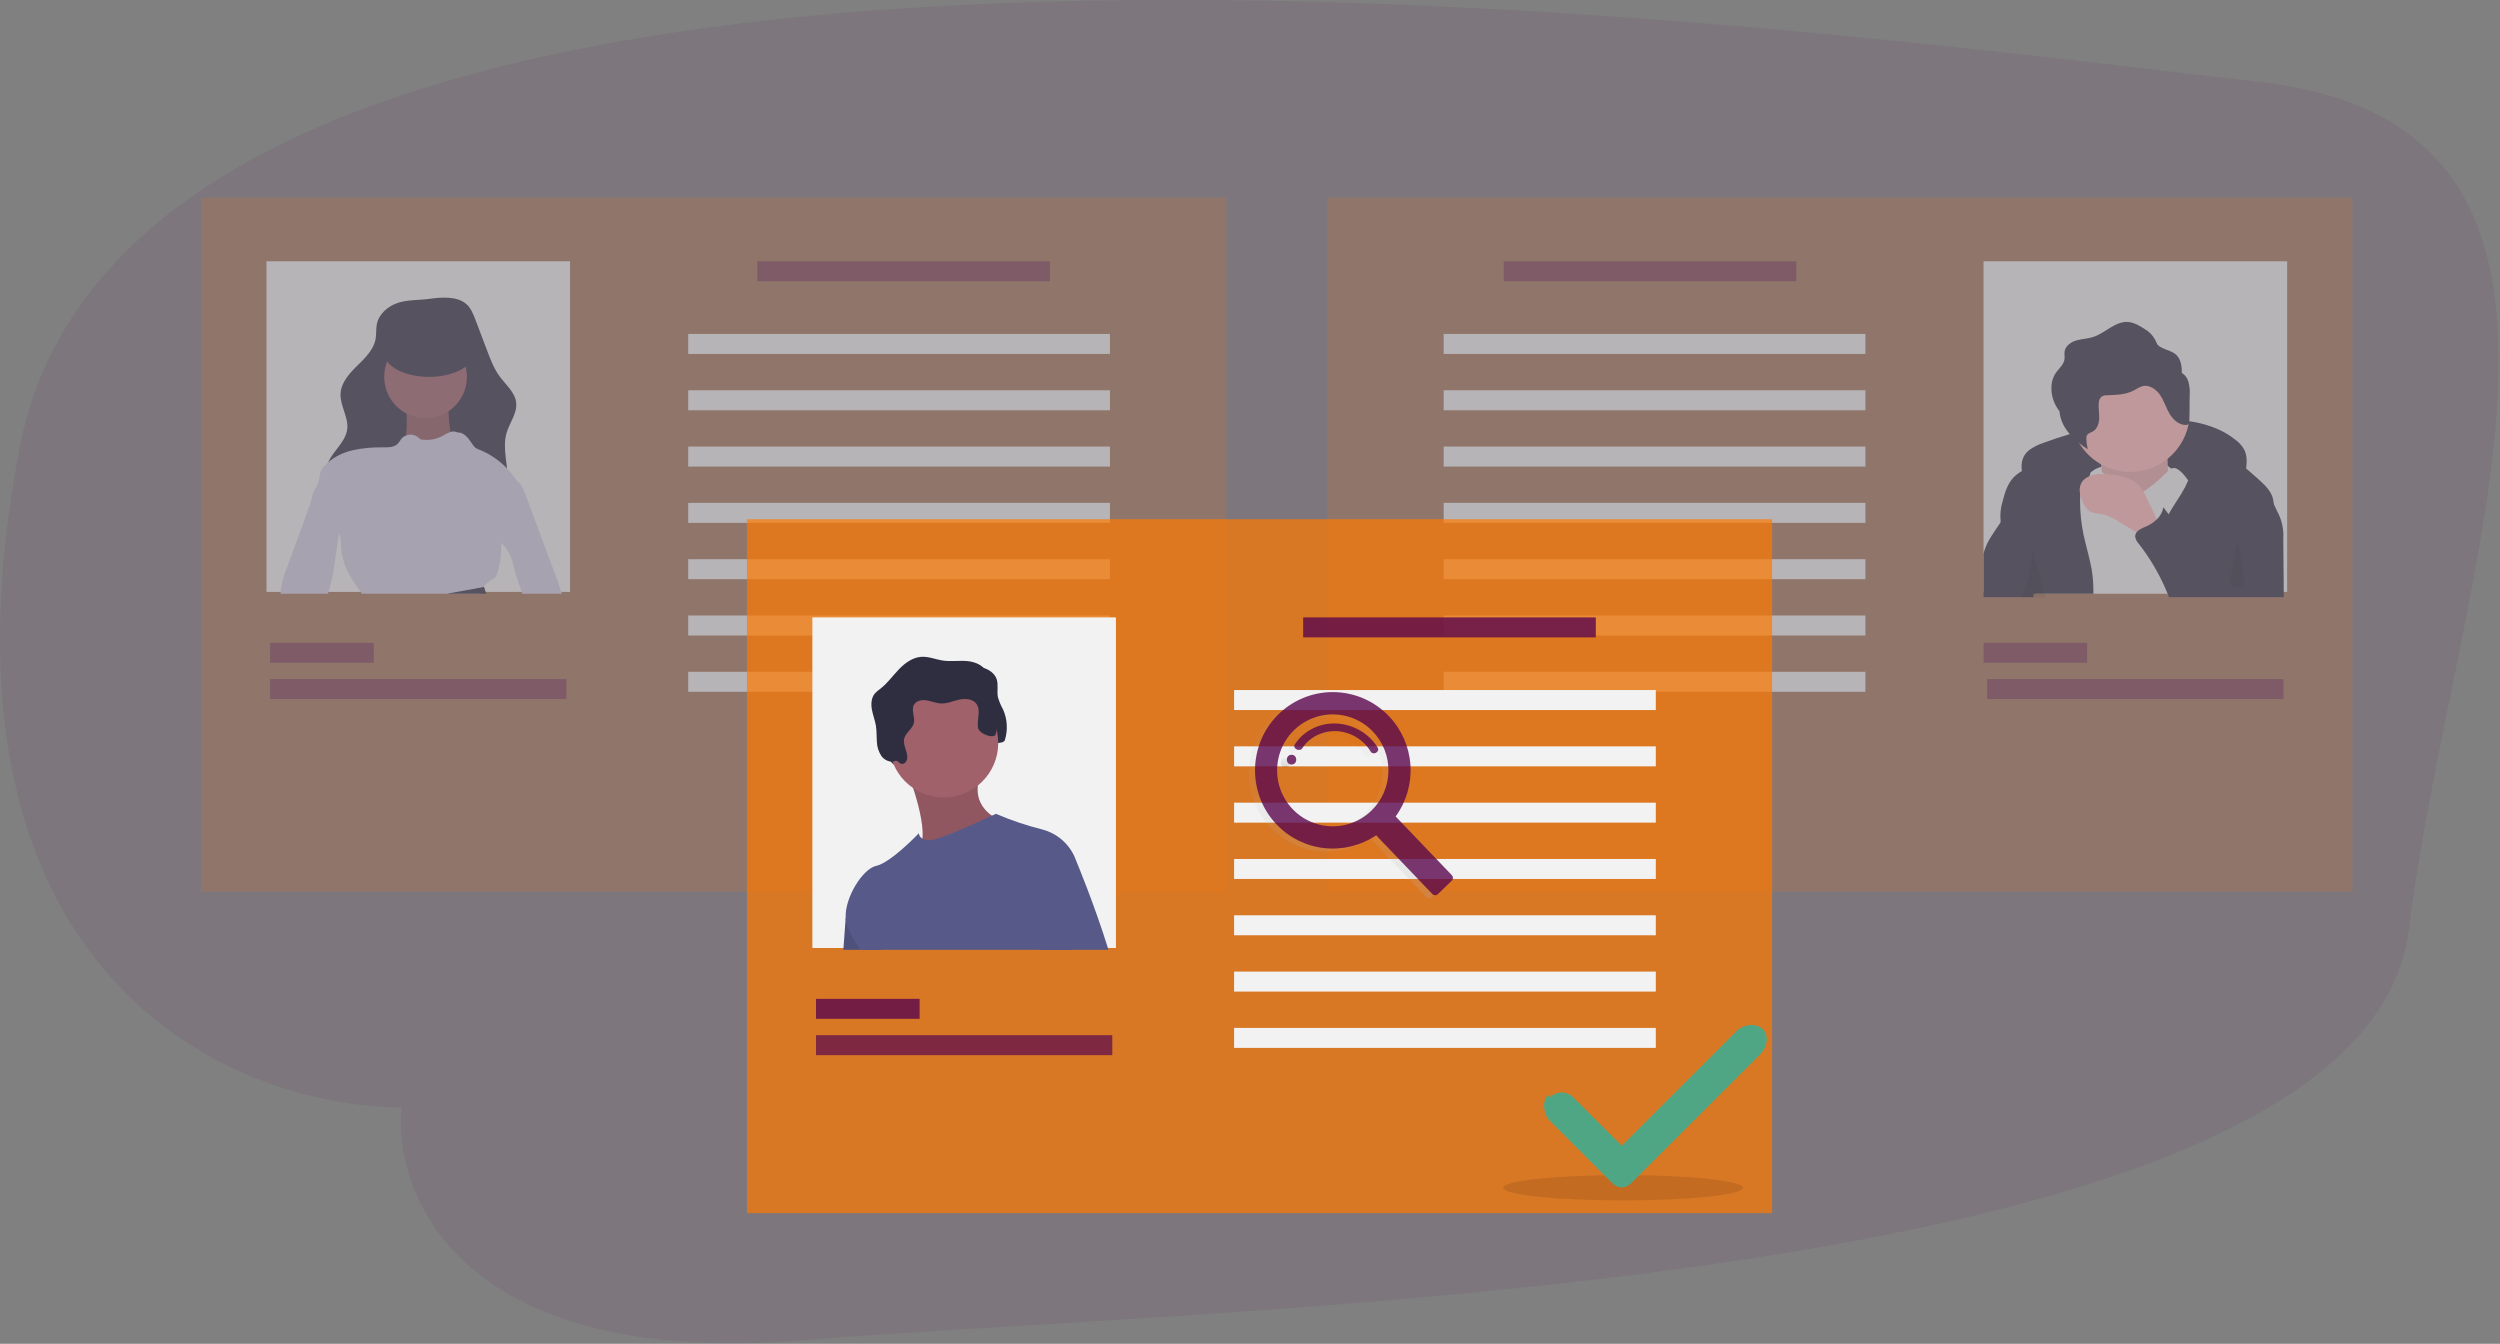 <svg width="746" height="401" viewBox="0 0 746 401" fill="none" xmlns="http://www.w3.org/2000/svg">
  <rect x="0" y="0" width="746" height="401" fill="#808080" stroke="none"/>
  <path opacity="0.08" d="M239.808 399.905C137.808 408.305 117.308 357.071 119.808 330.405C69.308 330.405 -24.192 291.105 5.808 133.905C43.308 -62.595 556.308 11.405 673.808 24.405C791.308 37.405 732.308 168.405 718.808 277.405C705.308 386.405 367.308 389.405 239.808 399.905Z" fill="#5B074D"/>
  <g opacity="0.5">
    <path opacity="0.3" d="M365.92 59H60V266.059H365.92V59Z" fill="#FF7A00"/>
    <path d="M170.109 77.971H79.526V176.623H170.109V77.971Z" fill="#F2F2F2"/>
    <path d="M313.306 77.971H225.978V83.934H313.306V77.971Z" fill="#5B074D" fill-opacity="0.5"/>
    <path d="M111.529 191.8H80.612V197.762H111.529V191.8Z" fill="#5B074D" fill-opacity="0.5"/>
    <path d="M169.025 202.64H80.612V208.603H169.025V202.64Z" fill="#5B074D" fill-opacity="0.5"/>
    <path d="M331.205 99.653H205.366V105.615H331.205V99.653Z" fill="#F2F2F2"/>
    <path d="M331.205 116.456H205.366V122.419H331.205V116.456Z" fill="#F2F2F2"/>
    <path d="M331.205 133.259H205.366V139.222H331.205V133.259Z" fill="#F2F2F2"/>
    <path d="M331.205 150.063H205.366V156.025H331.205V150.063Z" fill="#F2F2F2"/>
    <path d="M331.205 166.866H205.366V172.828H331.205V166.866Z" fill="#F2F2F2"/>
    <path d="M331.205 183.669H205.366V189.631H331.205V183.669Z" fill="#F2F2F2"/>
    <path d="M331.205 200.472H205.366V206.435H331.205V200.472Z" fill="#F2F2F2"/>
    <path d="M167.647 177.165H155.871C154.965 174.731 154.161 172.266 153.457 169.771C152.994 166.837 151.655 164.112 149.617 161.949C148.995 161.256 148.441 160.505 147.963 159.706C146.953 157.737 146.589 155.501 146.921 153.315C146.989 152.706 147.091 152.102 147.225 151.504C147.74 149.19 148.603 146.968 149.324 144.713C149.477 144.255 149.755 143.849 150.127 143.541C150.499 143.234 150.95 143.037 151.429 142.973C152.205 142.843 153.002 142.935 153.729 143.238C153.889 143.304 154.044 143.383 154.19 143.477C155.475 144.252 156.142 145.835 156.679 147.282C159.137 153.873 161.592 160.464 164.045 167.056C164.523 168.335 165 169.618 165.477 170.904C166.182 172.79 166.882 174.677 167.479 176.601C167.538 176.791 167.593 176.975 167.647 177.165Z" fill="#D0CDE1"/>
    <path d="M118.624 90.412C115.697 91.4 113.044 93.711 112.445 96.74C112.167 98.145 112.337 99.604 112.103 101.017C111.561 104.292 108.988 106.794 106.615 109.117C104.242 111.441 101.791 114.141 101.618 117.456C101.428 121.086 104.063 124.488 103.607 128.094C103.078 132.285 98.649 135 97.554 139.08C96.823 141.804 97.719 144.738 99.192 147.143C102.001 151.726 106.802 154.838 111.914 156.506C117.027 158.174 122.472 158.525 127.85 158.581C134.398 158.65 141.507 158.088 146.427 153.77C149.237 151.281 151.002 147.822 151.368 144.087C151.835 139.085 149.746 133.916 151.187 129.102C152.094 126.073 154.369 123.306 154.029 120.162C153.697 117.088 151.011 114.91 149.168 112.426C147.447 110.108 146.403 107.37 145.38 104.67L141.878 95.434C141.19 93.618 140.434 91.709 138.9 90.517C136.028 88.286 131.41 88.725 128.052 89.185C124.937 89.612 121.62 89.401 118.624 90.412Z" fill="#2F2E41"/>
    <path d="M121.333 120.85C121.333 120.85 121.676 131.125 120.648 132.152C119.62 133.18 124.76 140.03 124.76 140.03L134.014 139.687L138.812 135.92L134.699 130.44C134.699 130.44 132.986 121.535 134.357 119.48C135.728 117.425 121.333 120.85 121.333 120.85Z" fill="#A0616A"/>
    <path opacity="0.1" d="M121.333 120.85C121.333 120.85 121.676 131.125 120.648 132.152C119.62 133.18 124.76 140.03 124.76 140.03L134.014 139.687L138.812 135.92L134.699 130.44C134.699 130.44 132.986 121.535 134.357 119.48C135.728 117.425 121.333 120.85 121.333 120.85Z" fill="black"/>
    <path d="M126.988 124.789C133.802 124.789 139.326 119.269 139.326 112.459C139.326 105.65 133.802 100.129 126.988 100.129C120.174 100.129 114.65 105.65 114.65 112.459C114.65 119.269 120.174 124.789 126.988 124.789Z" fill="#A0616A"/>
    <path d="M133.312 177.165H143.314C143.688 176.487 144.041 175.782 144.448 175.143V175.137C144.892 174.364 145.518 173.709 146.27 173.229C146.748 173.01 147.201 172.74 147.621 172.422C148.022 171.987 148.306 171.457 148.445 170.882C149.134 168.732 149.514 166.494 149.573 164.237C149.59 163.478 149.573 162.708 149.617 161.95C149.638 161.357 149.714 160.767 149.845 160.188C150.188 159.011 150.686 157.884 151.325 156.838C152.681 154.372 154.041 151.906 155.404 149.439C155.65 148.744 155.744 148.005 155.681 147.271C155.652 146.281 155.347 145.318 154.802 144.49C154.612 144.149 154.406 143.807 154.189 143.477C153.352 142.143 152.378 140.9 151.282 139.769C148.956 137.332 146.133 135.422 143.005 134.17C142.612 134.038 142.238 133.856 141.893 133.628C141.485 133.283 141.14 132.871 140.873 132.408C139.788 130.777 138.465 128.939 136.507 129.042C136.188 128.883 135.841 128.788 135.485 128.764C135.129 128.739 134.772 128.786 134.435 128.901C134.332 128.928 134.23 128.961 134.131 128.999C133.382 129.33 132.656 129.708 131.956 130.132C130.154 131.066 128.113 131.437 126.098 131.194C125.861 131.178 125.63 131.119 125.414 131.021C125.186 130.876 124.974 130.705 124.785 130.511C124.29 130.106 123.696 129.84 123.065 129.739C122.433 129.638 121.786 129.706 121.189 129.937C120.629 130.136 120.134 130.485 119.757 130.945C119.399 131.395 119.149 131.937 118.754 132.36C117.728 133.455 116.036 133.498 114.539 133.492C111.43 133.406 108.321 133.691 105.28 134.343C102.609 134.936 100.113 136.142 97.99 137.867L97.985 137.872C97.692 138.122 97.421 138.376 97.149 138.647C96.532 139.228 96.041 139.929 95.707 140.707C95.294 141.769 95.349 142.967 94.974 144.046C94.562 145.255 93.645 146.241 93.276 147.455C92.994 148.377 93.032 149.396 92.566 150.231C92.588 150.247 92.604 150.263 92.626 150.279C94.6 152.014 96.287 154.291 98.267 156.009C99.416 156.884 100.388 157.969 101.131 159.207C101.274 159.485 101.392 159.775 101.483 160.074C101.706 161.11 101.804 162.169 101.776 163.229C102.026 168.297 104.776 172.893 107.851 176.926C107.911 177.007 107.97 177.089 108.035 177.165L133.312 177.165Z" fill="#D0CDE1"/>
    <path d="M101.131 159.207C100.665 162.443 100.194 165.677 99.721 168.909C99.505 170.64 99.183 172.357 98.755 174.048C98.473 175.094 98.11 176.118 97.855 177.165H83.731C83.738 176.579 83.783 175.994 83.866 175.414C84.23 173.33 84.821 171.293 85.629 169.338C87.272 164.904 88.914 160.466 90.554 156.025C91.254 154.133 91.856 152.155 92.626 150.279C92.762 149.933 92.908 149.586 93.065 149.25C93.884 147.45 96.157 148.187 97.839 148.458C98.3 148.515 98.75 148.643 99.173 148.838C99.684 149.119 100.115 149.526 100.426 150.019C102.021 152.377 101.673 155.494 101.261 158.312C101.218 158.611 101.174 158.909 101.131 159.207Z" fill="#D0CDE1"/>
    <path d="M144.448 175.143C144.469 175.219 144.703 176.026 145.088 177.165H133.312C139.148 176.162 144.448 175.137 144.448 175.137V175.143Z" fill="#2F2E41"/>
    <path d="M128.016 112.459C135.398 112.459 141.383 109.239 141.383 105.267C141.383 101.295 135.398 98.075 128.016 98.075C120.634 98.075 114.65 101.295 114.65 105.267C114.65 109.239 120.634 112.459 128.016 112.459Z" fill="#2F2E41"/>
  </g>
  <g opacity="0.5">
    <path opacity="0.3" d="M396.081 266.059L702 266.059V59L396.081 59V266.059Z" fill="#FF7A00"/>
    <path d="M682.473 77.971H591.891V176.623H682.473V77.971Z" fill="#F2F2F2"/>
    <path d="M448.694 83.934L536.022 83.934V77.971L448.694 77.971V83.934Z" fill="#5B074D" fill-opacity="0.5"/>
    <path d="M591.891 197.762H622.808V191.8H591.891V197.762Z" fill="#5B074D" fill-opacity="0.5"/>
    <path d="M592.976 208.603H681.389V202.64H592.976V208.603Z" fill="#5B074D" fill-opacity="0.5"/>
    <path d="M430.795 105.615L556.634 105.615V99.653L430.795 99.653V105.615Z" fill="#F2F2F2"/>
    <path d="M430.795 122.419L556.634 122.419V116.456L430.795 116.456V122.419Z" fill="#F2F2F2"/>
    <path d="M430.795 139.222L556.634 139.222V133.259L430.795 133.259V139.222Z" fill="#F2F2F2"/>
    <path d="M430.795 156.025L556.634 156.025V150.063L430.795 150.063V156.025Z" fill="#F2F2F2"/>
    <path d="M430.795 172.828L556.634 172.828V166.866L430.795 166.866V172.828Z" fill="#F2F2F2"/>
    <path d="M430.795 189.631L556.634 189.631V183.669L430.795 183.669V189.631Z" fill="#F2F2F2"/>
    <path d="M430.795 206.435L556.634 206.435V200.472L430.795 200.472V206.435Z" fill="#F2F2F2"/>
    <path d="M605.494 134.303C606.835 133.35 608.314 132.608 609.881 132.105C619.811 128.412 630.217 126.149 640.785 125.382C649.975 124.731 659.934 125.504 667.112 131.276C668.228 132.094 669.142 133.158 669.782 134.385C670.685 136.332 670.411 138.596 670.119 140.722C670.054 141.546 669.846 142.354 669.504 143.107C668.538 144.945 666.16 145.589 664.095 145.368C662.03 145.148 660.092 144.275 658.054 143.87C656.793 143.65 655.518 143.52 654.239 143.482L641.462 142.79C633.516 142.36 625.466 141.938 617.673 143.54C615.273 143.971 612.955 144.77 610.8 145.907C609.019 146.906 607.821 148.339 606.169 146.494C603.267 143.253 601.661 137.297 605.494 134.303Z" fill="#2F2E41"/>
    <path d="M625.294 139.95C625.294 139.95 642.48 132.251 648.999 141.134C655.517 150.017 645.443 146.464 645.443 146.464L634.183 150.017L621.738 147.648L625.294 139.95Z" fill="#F2F2F2"/>
    <path d="M626.183 134.324C626.183 134.324 628.553 145.576 626.775 148.537C624.997 151.498 636.85 155.643 636.85 155.643L648.109 150.906C648.109 150.906 645.146 132.547 648.109 128.994L626.183 134.324Z" fill="#FFB9B9"/>
    <path opacity="0.1" d="M626.183 134.324C626.183 134.324 628.553 145.576 626.775 148.537C624.997 151.498 636.85 155.643 636.85 155.643L648.109 150.906C648.109 150.906 645.146 132.547 648.109 128.994L626.183 134.324Z" fill="black"/>
    <path d="M653.443 123.072C653.439 127.782 651.565 132.299 648.232 135.63C644.898 138.961 640.379 140.834 635.665 140.838C634.605 140.84 633.548 140.745 632.506 140.554C629.179 139.953 626.092 138.417 623.608 136.125C621.123 133.834 619.344 130.882 618.479 127.616C617.614 124.349 617.699 120.904 618.724 117.685C619.75 114.465 621.672 111.604 624.267 109.438C626.861 107.271 630.02 105.889 633.373 105.454C636.726 105.018 640.133 105.547 643.196 106.978C646.259 108.409 648.849 110.683 650.664 113.534C652.479 116.384 653.443 119.693 653.443 123.072Z" fill="#FFB9B9"/>
    <path d="M664.178 177.165H607.479L608.765 171.587L614.33 147.352L620.763 143.011L620.769 143.005L623.79 140.962L625.292 139.948C625.292 139.948 626.182 140.355 627.207 140.908C627.505 141.076 627.809 141.249 628.113 141.433C628.118 141.428 628.118 141.433 628.118 141.433C628.61 141.719 629.078 142.043 629.518 142.404C629.599 142.479 629.67 142.544 629.74 142.615C630.868 143.742 634.161 149.727 639.606 146.664C639.881 146.513 640.148 146.347 640.404 146.165C641.823 145.184 643.177 144.11 644.456 142.951C645.6 141.905 646.343 141.097 646.951 140.539C647.223 140.268 647.534 140.037 647.873 139.856C648.129 139.722 648.414 139.653 648.703 139.655C650.482 139.655 652.852 143.206 652.852 143.206L652.923 143.412L652.928 143.428L660.408 165.868L664.178 177.165Z" fill="#F2F2F2"/>
    <path d="M607.48 177.165H624.663C624.701 175.179 624.598 173.194 624.354 171.224C623.828 167.262 622.537 163.446 621.723 159.532C621.007 156.103 620.66 152.606 620.687 149.103C620.693 148.621 620.704 148.133 620.747 147.645C620.79 146.528 621.112 145.44 621.685 144.48C622.092 143.856 622.651 143.325 623.085 142.729C623.236 142.534 623.368 142.325 623.481 142.105V142.1C623.535 141.992 623.584 141.882 623.627 141.769C623.723 141.51 623.778 141.238 623.79 140.962C623.888 139.173 622.266 137.449 620.514 136.712C618.055 135.789 615.364 135.681 612.839 136.403C610.336 137.126 607.917 138.115 605.624 139.352C604.849 139.731 604.079 140.122 603.336 140.555C602.448 141.058 601.633 141.678 600.911 142.398C599.067 144.301 598.259 146.951 597.608 149.515C596.987 151.475 596.775 153.541 596.984 155.586C596.989 155.651 597.006 155.722 597.016 155.787C597.662 159.164 600.417 161.7 601.887 164.812C603.59 168.422 603.477 172.628 602.799 176.563C602.766 176.764 602.728 176.964 602.69 177.165H607.48V177.165Z" fill="#2F2E41"/>
    <path d="M677.429 155.478C675.273 162.565 673.707 169.819 672.748 177.165H648.253C647.613 175.419 646.975 173.672 646.338 171.923C645.83 170.603 645.394 169.257 645.031 167.89C644.643 166.301 644.459 164.669 644.483 163.034C644.483 162.643 644.499 162.248 644.532 161.857C644.535 161.854 644.536 161.851 644.536 161.847C644.536 161.843 644.535 161.839 644.532 161.836C644.681 159.773 645.159 157.747 645.948 155.835C646.31 154.966 646.726 154.121 647.195 153.304C648.334 151.244 649.712 149.304 650.938 147.287C651.702 146.055 652.367 144.765 652.928 143.428C652.928 143.425 652.928 143.422 652.929 143.419C652.93 143.416 652.932 143.414 652.934 143.412C653.666 141.707 654.047 139.873 654.057 138.019C654.019 135.628 649.972 131.46 654.371 131.861C660.376 132.403 665.534 135.856 670.237 139.791C671.49 140.842 672.716 141.932 673.914 143.005C675.769 144.675 677.728 146.496 678.286 148.93C678.376 149.318 678.428 149.713 678.443 150.111C678.411 151.945 678.068 153.759 677.429 155.478Z" fill="#2F2E41"/>
    <path d="M640.714 148.94C640.098 147.275 639.152 145.751 637.933 144.459C636.704 143.421 635.25 142.685 633.685 142.308C631.658 141.73 629.561 141.429 627.453 141.416C624.943 141.4 622.033 142.073 620.967 144.344C620.121 146.147 620.777 148.282 621.629 150.083C621.993 151.015 622.6 151.834 623.386 152.454C624.468 153.185 625.868 153.162 627.151 153.407C629.14 153.911 631.025 154.765 632.716 155.927L637.112 158.582L644.662 163.143C644.463 163.023 644.534 157.848 644.302 157C643.555 154.269 641.873 151.527 640.714 148.94Z" fill="#FFB9B9"/>
    <path d="M652.996 113.813C652.68 112.75 651.983 111.841 651.039 111.26C651.088 110.122 650.948 108.983 650.626 107.891C649.549 104.71 646.998 104.892 644.592 103.486C643.548 102.876 643.612 102.337 643.069 101.334C642.357 100.021 641.29 98.933 639.99 98.195C638.446 97.212 636.816 96.2 634.99 96.075C631.151 95.814 628.208 99.421 624.54 100.579C622.923 101.09 621.185 101.111 619.56 101.593C617.934 102.076 616.312 103.228 616.07 104.905C615.958 105.679 616.155 106.474 616.042 107.248C615.816 108.786 614.466 109.864 613.561 111.129C611.562 113.928 611.791 117.881 613.39 120.926C613.727 121.556 614.112 122.159 614.543 122.729C614.676 124.168 615.09 125.567 615.76 126.848C617.359 129.893 620.111 132.168 622.985 134.058C622.75 133.048 622.607 132.019 622.559 130.984C622.518 130.638 622.563 130.289 622.69 129.965C623.01 129.296 623.856 129.118 624.5 128.752C625.836 127.994 626.36 126.315 626.399 124.78C626.437 123.245 626.112 121.708 626.273 120.181C626.279 119.83 626.359 119.484 626.507 119.165C626.655 118.847 626.869 118.563 627.134 118.332C627.627 118.051 628.19 117.917 628.757 117.946C631.494 117.834 634.353 117.784 636.767 116.49C637.546 115.974 638.383 115.551 639.26 115.23C641.312 114.695 643.409 116.132 644.591 117.891C645.774 119.65 646.363 121.743 647.454 123.559C648.545 125.376 650.43 126.996 652.539 126.781C652.658 126.781 652.775 126.757 652.884 126.708C652.992 126.66 653.089 126.59 653.169 126.501C653.26 126.338 653.3 126.151 653.285 125.965L653.403 117.908C653.501 116.53 653.363 115.145 652.996 113.813Z" fill="#2F2E41"/>
    <path d="M606.107 168.307C606.492 171.592 606.726 174.889 606.807 178.196H591.891V165.219C591.967 164.904 592.048 164.596 592.146 164.287C593.078 161.311 595.037 158.817 596.734 156.229C596.816 156.099 596.903 155.97 596.984 155.841C597.706 154.749 598.327 153.589 598.839 152.376C599.083 151.781 599.474 148.9 599.886 148.653C601.654 147.592 603.092 152.129 603.336 153.14C604.203 156.74 604.957 160.373 605.527 164.04C605.749 165.46 605.943 166.883 606.107 168.307Z" fill="#2F2E41"/>
    <path d="M681.486 178.196H647.244C646.951 177.486 646.664 176.775 646.36 176.07C644.224 171.088 641.463 166.417 638.148 162.177C637.601 161.617 637.245 160.889 637.133 160.102C637.122 159.775 637.199 159.451 637.356 159.167C637.877 158.166 639.254 157.578 640.372 157.103C641.527 156.623 642.588 155.933 643.507 155.066C644.319 154.312 644.941 153.365 645.319 152.308C645.419 151.998 645.495 151.679 645.546 151.357C645.704 151.569 645.866 151.787 646.024 152C646.409 152.526 646.799 153.046 647.195 153.567C650.992 158.597 655.163 163.554 660.408 166.536C661.779 167.324 663.226 167.959 664.726 168.433C664.87 168.498 665.025 168.531 665.182 168.531C665.338 168.531 665.494 168.498 665.637 168.433C665.859 168.245 666.001 167.977 666.033 167.683C666.5 165.669 666.662 163.593 667.004 161.551C667.632 157.835 668.839 154.249 670.579 150.931C671.549 149.068 674.706 142.259 676.708 146.55C677.283 147.787 677.861 149.027 678.444 150.271C678.807 151.06 679.176 151.843 679.545 152.632C680.906 155.135 681.526 157.995 681.329 160.857C681.383 166.642 681.436 172.422 681.486 178.196Z" fill="#2F2E41"/>
    <path opacity="0.1" d="M607.48 178.196H610.447L608.765 172.196L606.341 163.549C606.369 165.013 606.291 166.477 606.107 167.928C605.741 170.927 604.944 173.846 603.743 176.581C603.509 177.112 603.26 177.648 603.059 178.196H607.48Z" fill="black"/>
    <path opacity="0.1" d="M667.915 160.023C667.497 161.227 667.877 162.559 668.199 163.796C669.132 167.384 669.567 171.1 669.491 174.824C669.505 174.89 669.503 174.957 669.486 175.021C669.469 175.086 669.437 175.144 669.394 175.192C669.35 175.24 669.296 175.275 669.237 175.295C669.178 175.315 669.114 175.318 669.053 175.306C667.685 175.395 666.119 175.405 665.191 174.324L667.915 160.023Z" fill="black"/>
  </g>
  <path opacity="0.7" d="M528.805 154.941H222.886V362H528.805V154.941Z" fill="#FF7A00"/>
  <path opacity="0.1" d="M484.328 358.223C504.099 358.223 520.127 356.524 520.127 354.429C520.127 352.333 504.099 350.635 484.328 350.635C464.557 350.635 448.529 352.333 448.529 354.429C448.529 356.524 464.557 358.223 484.328 358.223Z" fill="black"/>
  <path d="M332.996 184.229H242.413V282.88H332.996V184.229Z" fill="#F2F2F2"/>
  <path d="M271.581 229.523C271.876 229.612 272.192 229.597 272.476 229.479C272.76 229.362 272.995 229.15 273.14 228.879C274.393 226.906 272.086 224.363 272.586 222.08C272.986 220.252 275.065 219.166 275.49 217.344C275.903 215.572 274.63 213.576 275.491 211.973C276.165 210.717 277.848 210.387 279.257 210.607C280.666 210.827 282.003 211.446 283.426 211.532C285.323 211.648 287.131 210.814 288.985 210.4C290.84 209.987 293.102 210.149 294.192 211.703C295.593 213.699 294.172 216.479 294.66 218.868C295.047 220.764 296.636 222.335 296.67 224.271C296.683 224.959 294.873 224.404 294.969 225.086C295.065 225.767 294.21 225.167 294.894 225.086C295.173 225.018 295.423 224.863 295.608 224.643C295.793 224.423 295.903 224.15 295.923 223.863C296.004 223.296 297.071 223.106 297.059 222.533C297.03 221.19 299.46 222.096 299.86 220.813C300.781 217.823 300.592 214.602 299.328 211.74C298.677 210.57 298.157 209.333 297.778 208.05C297.421 206.269 297.983 204.357 297.394 202.638C296.601 200.322 293.975 199.142 291.537 198.902C289.099 198.662 286.622 199.092 284.198 198.738C282.027 198.421 279.925 197.481 277.735 197.617C275.107 197.781 272.82 199.473 270.999 201.372C269.177 203.272 267.632 205.457 265.563 207.085C264.93 207.52 264.345 208.023 263.82 208.584C262.766 209.868 262.659 211.696 262.953 213.329C263.246 214.963 263.884 216.522 264.153 218.16C264.406 219.699 264.328 221.272 264.437 222.828C264.462 224.398 264.938 225.927 265.807 227.235C266.182 227.744 266.669 228.161 267.231 228.454C267.792 228.747 268.412 228.908 269.045 228.925C269.484 228.935 269.854 228.542 270.297 228.644C270.85 228.773 271.09 229.298 271.581 229.523Z" fill="#2F2E41"/>
  <path d="M251.661 283.422C252.057 277.996 252.355 273.942 252.355 273.942L254.915 267.199L263.133 283.422L251.661 283.422Z" fill="#575A89"/>
  <path opacity="0.1" d="M251.661 283.422C252.057 277.996 252.355 273.942 252.355 273.942L254.915 267.199L263.133 283.422L251.661 283.422Z" fill="black"/>
  <path d="M270.704 230.074C270.704 230.074 278.367 249.566 273.955 253.278C269.543 256.991 298.568 247.013 298.568 247.013L297.871 244.461C297.871 244.461 288.351 240.748 292.995 230.074C297.639 219.401 270.704 230.074 270.704 230.074Z" fill="#A0616A"/>
  <path opacity="0.1" d="M270.704 230.074C270.704 230.074 278.367 249.566 273.955 253.278C269.543 256.991 298.568 247.013 298.568 247.013L297.871 244.461C297.871 244.461 288.351 240.748 292.995 230.074C297.639 219.401 270.704 230.074 270.704 230.074Z" fill="black"/>
  <path d="M281.617 237.964C290.594 237.964 297.871 230.692 297.871 221.721C297.871 212.751 290.594 205.479 281.617 205.479C272.641 205.479 265.364 212.751 265.364 221.721C265.364 230.692 272.641 237.964 281.617 237.964Z" fill="#A0616A"/>
  <path d="M321.089 256.759C321.089 256.759 321.024 258.049 320.91 260.304C320.677 264.895 320.259 273.497 319.842 283.422H256.835C255.189 281.218 253.841 278.807 252.827 276.251C252.553 275.509 252.393 274.731 252.355 273.942C252.008 267.789 257.524 259.203 261.419 258.385C265.828 257.453 274.187 248.639 274.187 248.639C274.214 248.975 274.325 249.298 274.511 249.578C274.697 249.859 274.951 250.088 275.25 250.244V250.249C275.924 250.597 276.678 250.762 277.436 250.726C280.159 250.726 292.135 245.203 295.981 243.398C296.735 243.045 297.174 242.834 297.174 242.834C301.61 244.747 306.191 246.3 310.876 247.479C313.213 248.062 315.369 249.214 317.152 250.834C318.934 252.453 320.287 254.489 321.089 256.759Z" fill="#575A89"/>
  <path d="M268.795 227.898C269.089 227.988 269.405 227.972 269.689 227.855C269.973 227.738 270.208 227.526 270.353 227.255C271.606 225.282 269.3 222.739 269.799 220.456C270.199 218.628 272.279 217.542 272.704 215.719C273.117 213.948 271.844 211.951 272.704 210.349C273.378 209.093 275.062 208.763 276.471 208.983C277.879 209.203 279.217 209.822 280.64 209.908C282.536 210.024 284.344 209.19 286.199 208.776C288.053 208.363 290.315 208.525 291.406 210.079C292.807 212.075 291.386 214.855 291.873 217.243C292.261 219.14 296.673 220.472 297.074 219.189C297.994 216.199 297.805 212.978 296.542 210.115C295.891 208.946 295.371 207.709 294.992 206.425C294.635 204.644 295.196 202.732 294.607 201.014C293.814 198.698 291.188 197.518 288.751 197.278C286.313 197.038 283.836 197.467 281.412 197.114C279.241 196.797 277.138 195.857 274.948 195.993C272.321 196.156 270.034 197.848 268.212 199.748C266.39 201.648 264.845 203.833 262.776 205.461C262.143 205.896 261.559 206.399 261.033 206.96C259.98 208.243 259.873 210.071 260.166 211.705C260.459 213.339 261.097 214.898 261.366 216.536C261.619 218.075 261.541 219.648 261.65 221.204C261.676 222.773 262.151 224.303 263.02 225.61C263.396 226.12 263.883 226.537 264.444 226.83C265.005 227.123 265.626 227.284 266.259 227.301C266.697 227.311 267.067 226.917 267.51 227.02C268.063 227.148 268.304 227.673 268.795 227.898Z" fill="#2F2E41"/>
  <path opacity="0.1" d="M329.144 283.422H310.756C309.357 273.166 308.202 262.445 308.202 262.445L311.917 260.819L319.468 256.759C319.468 256.759 320.021 258.071 320.91 260.304C322.809 265.079 326.253 274.066 329.144 283.422Z" fill="black"/>
  <path d="M330.766 283.422H310.013C306.938 272.202 303.906 260.006 303.906 260.006L311.803 254.206L321.089 256.759C321.089 256.759 326.524 269.687 330.766 283.422Z" fill="#575A89"/>
  <path opacity="0.8" d="M476.192 184.229H388.864V190.191H476.192V184.229Z" fill="#5B074D"/>
  <path opacity="0.8" d="M274.415 298.057H243.498V304.019H274.415V298.057Z" fill="#5B074D"/>
  <path opacity="0.7" d="M331.911 308.898H243.498V314.86H331.911V308.898Z" fill="#5B074D"/>
  <path d="M494.091 205.91H368.252V211.873H494.091V205.91Z" fill="#F2F2F2"/>
  <path d="M494.091 222.713H368.252V228.676H494.091V222.713Z" fill="#F2F2F2"/>
  <path d="M494.091 239.517H368.252V245.479H494.091V239.517Z" fill="#F2F2F2"/>
  <path d="M494.091 256.32H368.252V262.282H494.091V256.32Z" fill="#F2F2F2"/>
  <path d="M494.091 273.123H368.252V279.085H494.091V273.123Z" fill="#F2F2F2"/>
  <path d="M494.091 289.926H368.252V295.889H494.091V289.926Z" fill="#F2F2F2"/>
  <path d="M494.091 306.73H368.252V312.692H494.091V306.73Z" fill="#F2F2F2"/>
  <path d="M518.347 307.535L483.947 341.911L469.489 327.462C469.03 327.004 468.485 326.64 467.886 326.392C467.286 326.144 466.643 326.016 465.994 326.016C465.345 326.016 464.702 326.144 464.103 326.392C463.503 326.64 462.958 327.004 462.499 327.462L461.98 326.686C460.05 328.615 460.569 332.518 462.499 334.447L481.259 353.194C481.966 353.9 482.925 354.297 483.924 354.298C484.924 354.298 485.883 353.901 486.591 353.195L525.333 314.52C527.264 312.592 527.965 309.056 526.034 307.127C524.105 305.199 520.276 305.607 518.347 307.535Z" fill="#57B894"/>
  <path opacity="0.1" d="M518.347 307.535L483.947 341.911L469.489 327.462C469.03 327.004 468.485 326.64 467.886 326.392C467.286 326.144 466.643 326.016 465.994 326.016C465.345 326.016 464.702 326.144 464.103 326.392C463.503 326.64 462.958 327.004 462.499 327.462L461.98 326.686C460.05 328.615 460.569 332.518 462.499 334.447L481.259 353.194C481.966 353.9 482.925 354.297 483.924 354.298C484.924 354.298 485.883 353.901 486.591 353.195L525.333 314.52C527.264 312.592 527.965 309.056 526.034 307.127C524.105 305.199 520.276 305.607 518.347 307.535Z" fill="black"/>
  <g opacity="0.8" clip-path="url(#clip0)">
    <path d="M412.624 214.577C410.477 212.332 407.905 210.541 405.059 209.31C402.213 208.079 399.151 207.433 396.053 207.409C392.955 207.386 389.883 207.985 387.019 209.173C384.155 210.361 381.557 212.113 379.376 214.325C370.584 223.234 370.436 237.74 379.035 246.83C382.812 250.829 387.875 253.355 393.327 253.961C398.78 254.567 404.269 253.213 408.824 250.14L425.615 267.69C425.718 267.798 425.841 267.884 425.977 267.944C426.113 268.004 426.259 268.037 426.408 268.039C426.556 268.042 426.704 268.016 426.842 267.962C426.98 267.907 427.107 267.826 427.214 267.722L431.396 263.68C431.503 263.576 431.589 263.453 431.649 263.316C431.708 263.179 431.741 263.032 431.744 262.883C431.747 262.734 431.72 262.585 431.666 262.446C431.612 262.307 431.531 262.18 431.428 262.073L414.637 244.523C417.857 240.09 419.42 234.658 419.052 229.182C418.683 223.705 416.408 218.534 412.624 214.577ZM407.394 242.797C405.026 245.087 402.036 246.619 398.801 247.201C395.567 247.782 392.233 247.386 389.223 246.063C386.212 244.74 383.659 242.55 381.887 239.769C380.115 236.987 379.203 233.74 379.266 230.438C379.33 227.136 380.367 223.926 382.245 221.216C384.123 218.506 386.758 216.417 389.818 215.212C392.877 214.007 396.223 213.742 399.433 214.449C402.642 215.156 405.571 216.804 407.849 219.184C409.362 220.765 410.55 222.629 411.346 224.671C412.141 226.713 412.529 228.893 412.487 231.085C412.445 233.278 411.973 235.441 411.099 237.45C410.225 239.46 408.966 241.277 407.394 242.797Z" fill="url(#paint0_linear)"/>
    <path d="M383.576 226.115C381.707 226.115 381.704 229.033 383.576 229.033C385.448 229.033 385.446 226.115 383.576 226.115Z" fill="url(#paint1_linear)"/>
    <path d="M396.598 216.767C391.57 216.652 386.993 219.189 384.561 223.024C383.767 224.272 386.021 225.375 386.811 224.133C388.825 220.963 392.654 218.944 396.791 219.056C401.13 219.166 405.079 221.661 407.169 225.124C407.963 226.437 410.04 225.243 409.252 223.936C406.715 219.729 401.794 216.884 396.598 216.767Z" fill="url(#paint2_linear)"/>
    <path d="M414.446 213.689C412.299 211.443 409.727 209.653 406.881 208.422C404.035 207.191 400.973 206.544 397.875 206.521C394.777 206.497 391.705 207.097 388.841 208.285C385.977 209.473 383.378 211.224 381.198 213.437C372.406 222.346 372.257 236.851 380.856 245.942C384.633 249.941 389.697 252.467 395.149 253.073C400.601 253.679 406.091 252.325 410.646 249.252L427.437 266.802C427.54 266.91 427.663 266.996 427.799 267.056C427.935 267.116 428.081 267.148 428.229 267.151C428.378 267.154 428.526 267.128 428.664 267.073C428.802 267.019 428.928 266.938 429.035 266.834L433.219 262.79C433.327 262.687 433.413 262.563 433.472 262.426C433.532 262.29 433.564 262.142 433.567 261.993C433.57 261.844 433.544 261.696 433.489 261.556C433.435 261.417 433.354 261.291 433.251 261.183L416.46 243.633C419.679 239.2 421.242 233.768 420.873 228.292C420.505 222.816 418.229 217.646 414.446 213.689ZM409.216 241.909C406.848 244.199 403.857 245.731 400.623 246.312C397.388 246.894 394.055 246.498 391.044 245.175C388.034 243.852 385.481 241.662 383.709 238.88C381.936 236.099 381.025 232.852 381.088 229.55C381.152 226.247 382.188 223.038 384.066 220.328C385.945 217.618 388.58 215.528 391.639 214.324C394.699 213.119 398.045 212.854 401.255 213.561C404.464 214.268 407.393 215.916 409.671 218.296C411.184 219.876 412.372 221.741 413.167 223.783C413.963 225.825 414.351 228.004 414.309 230.197C414.266 232.39 413.795 234.553 412.921 236.562C412.047 238.572 410.788 240.388 409.216 241.909Z" fill="#5B074D"/>
    <path d="M385.397 225.223C383.529 225.223 383.526 228.141 385.397 228.141C387.269 228.141 387.268 225.223 385.397 225.223Z" fill="#5B074D"/>
    <path d="M398.42 215.879C393.392 215.764 388.815 218.3 386.383 222.135C385.589 223.384 387.843 224.487 388.633 223.245C390.647 220.075 394.476 218.056 398.613 218.168C402.952 218.278 406.901 220.773 408.991 224.235C409.785 225.549 411.862 224.354 411.074 223.048C408.537 218.844 403.615 215.998 398.42 215.879Z" fill="#5B074D"/>
  </g>
  <defs>
    <linearGradient id="paint0_linear" x1="402.215" y1="268.044" x2="402.215" y2="207.41" gradientUnits="userSpaceOnUse">
      <stop stop-color="#B3B3B3" stop-opacity="0.25"/>
      <stop offset="0.54" stop-color="#B3B3B3" stop-opacity="0.1"/>
      <stop offset="1" stop-color="#B3B3B3" stop-opacity="0.05"/>
    </linearGradient>
    <linearGradient id="paint1_linear" x1="383.576" y1="229.035" x2="383.576" y2="226.115" gradientUnits="userSpaceOnUse">
      <stop stop-opacity="0.12"/>
      <stop offset="0.55" stop-opacity="0.09"/>
      <stop offset="1" stop-opacity="0.02"/>
    </linearGradient>
    <linearGradient id="paint2_linear" x1="19312.8" y1="3566.11" x2="19312.8" y2="3043.84" gradientUnits="userSpaceOnUse">
      <stop stop-opacity="0.12"/>
      <stop offset="0.55" stop-opacity="0.09"/>
      <stop offset="1" stop-opacity="0.02"/>
    </linearGradient>
    <clipPath id="clip0">
      <rect width="146.391" height="74.277" fill="white" transform="translate(304.329 206.522)"/>
    </clipPath>
  </defs>
</svg>
